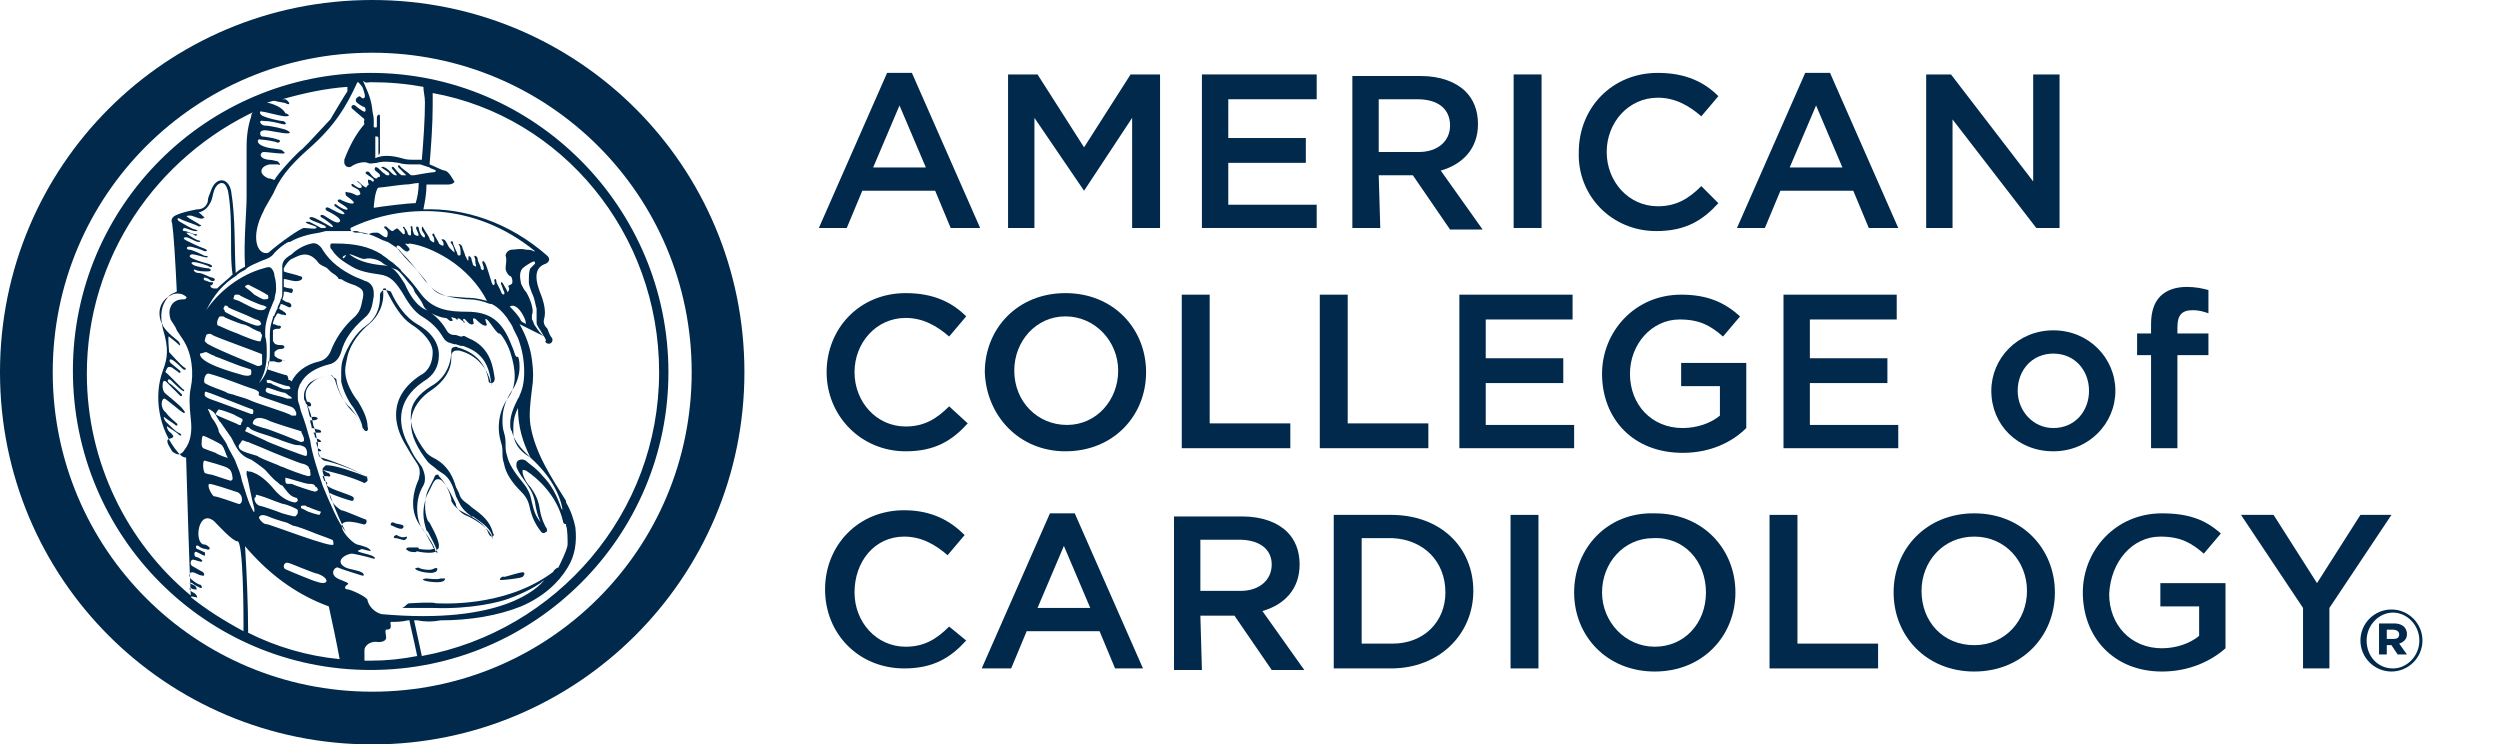 <?xml version="1.0" encoding="utf-8"?>
<!-- Generator: Adobe Illustrator 27.8.1, SVG Export Plug-In . SVG Version: 6.00 Build 0)  -->
<svg version="1.1" id="Layer_1" xmlns="http://www.w3.org/2000/svg" xmlns:xlink="http://www.w3.org/1999/xlink" x="0px" y="0px"
	 viewBox="0 0 161.2 48" style="enable-background:new 0 0 161.2 48;" xml:space="preserve">
<style type="text/css">
	.st0{fill:#00294C;}
</style>
<path class="st0" d="M24,48c13.2,0,24-10.7,24-24S37.3,0,24,0S0,10.7,0,24S10.7,48,24,48z M24,3.4c11.4,0,20.6,9.2,20.6,20.6
	S35.4,44.6,24,44.6S3.4,35.4,3.4,24C3.4,12.6,12.6,3.4,24,3.4z"/>
<path class="st0" d="M33.7,36.9c-0.2,0-1.1,0.3-1.2,0.3c-0.1-0.1-0.4,0.2-0.2,0.2s1.2-0.1,1.4-0.2C33.8,37.1,33.9,36.9,33.7,36.9z"
	/>
<path class="st0" d="M26.9,35.3c-0.2,0-0.3,0-0.5,0s-0.3,0.1-0.1,0.2c0.1,0.1,0.4,0.1,0.5,0.1C27,35.5,27.1,35.3,26.9,35.3z"/>
<path class="st0" d="M25.9,34.1c0.2-0.1,0.1-0.2,0.1-0.2c0-0.1-0.5-0.1-0.6-0.2c-0.2-0.1-0.3,0.2-0.1,0.2
	C25.5,34,25.7,34.1,25.9,34.1z"/>
<path class="st0" d="M25.6,34.5c-0.2,0-0.3,0.2-0.1,0.2s0.6,0.2,0.6,0.1c0.1,0,0.2-0.2,0.1-0.2C26,34.7,25.7,34.6,25.6,34.5z"/>
<path class="st0" d="M28,36.9c0.1,0,0.2-0.1,0.2-0.2s-0.1-0.1-0.3,0s-0.8,0-0.9-0.1c-0.2,0-0.3,0.1-0.2,0.1C27,36.9,27.9,37,28,36.9
	z"/>
<path class="st0" d="M28.4,37.3c-0.2,0.1-0.8,0-0.9,0c-0.2,0-0.3,0.1-0.2,0.1c0.1,0.1,1,0.2,1.2,0.1c0.1,0,0.2-0.1,0.2-0.2
	C28.6,37.3,28.5,37.3,28.4,37.3z"/>
<path class="st0" d="M35.2,21.7c-0.1,0-0.1-0.1-0.2-0.1c0,0,0,0,0.1,0C35.1,21.7,35.1,21.7,35.2,21.7z"/>
<path class="st0" d="M23.9,43.2c10.6,0,19.2-8.6,19.2-19.2S34.5,4.7,23.9,4.7S4.7,13.3,4.7,23.9C4.7,34.6,13.3,43.2,23.9,43.2z
	 M17.7,6.5c0.3,0.1,0.7,0.1,0.8,0.2c0.3,0.1,0.1-0.2-0.1-0.3c0,0-0.1,0-0.2,0C19.6,6,21,5.7,22.4,5.6c0,0.1,0,0.2,0,0.3
	c-0.1,0.1-1.1,1.8-1.1,1.8c-0.1,0.1-1.4,1.5-1.4,1.5c-0.1,0.1-0.3,0.3-0.4,0.4c-0.3,0.2-1.6,1.6-1.8,2c-0.1,0-0.2-0.1-0.4-0.1
	c-0.7-0.3-0.5-0.8,0.1-0.9c0.1,0,0.2,0,0.5,0c0.3,0.1,0.1-0.1,0-0.2c-0.1,0-0.3-0.1-0.6-0.1c-0.7-0.1-0.5-0.5-0.3-0.5
	s0.9,0.1,1.2,0.1s0.1-0.1,0-0.2s-0.7-0.1-1-0.2c-0.8-0.2-0.6-0.6-0.4-0.5c0.2,0,0.9,0.1,1.1,0.2c0.2,0,0.2-0.2,0-0.2
	c-0.2-0.1-0.9-0.2-1-0.2s-0.3-0.4,0.2-0.4c0.2,0,1.1,0.2,1.4,0.2c0.3,0,0.2-0.1,0-0.2c-0.2-0.1-1.1-0.3-1.4-0.3S16.6,7.7,17,7.8
	c0.4,0,0.8,0.1,1.2,0.2c0.4,0.1,0.2-0.2,0-0.2s-1-0.2-1.2-0.3c-0.3-0.1-0.3-0.4-0.1-0.3c0.2,0,1.2,0.3,1.5,0.3c0.3,0,0.3-0.1,0-0.2
	c-0.2-0.4-0.8-0.6-1.2-0.7C17.4,6.6,17.5,6.5,17.7,6.5z M23.9,5.3c1.2,0,2.3,0.1,3.4,0.3c0,0.3,0.1,0.6,0.1,1c0,1.1-0.1,2.5-0.2,3.7
	c-0.2,0-0.3,0-0.5,0c-0.3,0-0.5,0-0.8-0.1c-0.7-0.2-1.3-0.2-1.7,0l0,0c0-0.5,0-1,0-1.4h0.1c0.1,0,0.1,0.1,0.1,0.2c0,0.1,0,0.7,0,0.9
	s0.1,0,0.1-0.1s0-0.2,0-0.5s0-1,0-1.2s0-0.4,0-0.6c0-0.2-0.2-0.1-0.2,0.1s0,0.3,0,0.5s-0.1,0.1-0.2,0.1c0-0.2,0-0.3,0-0.5
	S24,7.2,24,7c-0.1-0.8-0.4-1.3-0.6-1.8l0,0C23.6,5.4,23.7,5.3,23.9,5.3z M42.5,24c0,9.1-6.6,16.7-15.3,18.3L26.7,40h0.2
	c0.5,0.1,1,0.1,1.5,0c1.9,0,3.7-0.3,5.2-0.9c1.4-0.6,2.4-1.5,3-2.5c0.5-0.8,0.6-1.7,0.5-2.6c-0.1-0.5-0.3-1.1-0.6-1.6v-0.1
	c-1-1.6-2-3.1-2.3-4.9c-0.1-0.7,0-1.5,0.1-2.3c0.1-0.6,0.1-1.2,0-1.9c-0.1-0.8-0.4-1.6-0.8-2.3c0,0,0.8,0.4,1.6,0.8
	c-0.2-0.1-0.4-0.4-0.6-0.7c-0.1-0.1-0.1-0.3-0.2-0.4c0-0.1,0-0.3,0-0.3c0.2-0.4-0.3-1.4-0.4-1.5c-0.1-0.1-0.2-0.3-0.3-0.5
	c0-0.1-0.2-0.7,0.1-1c0.1-0.1,0.4-0.3,0.6-0.4c0.2-0.1,0.2,0,0.2,0.1c-0.1,0.1-0.2,0.2-0.3,0.3c-0.1,0.2-0.1,0.5-0.1,0.9
	c0,0.2,0.1,0.4,0.2,0.7c0.2,0.4,0.2,0.7,0.3,1c0,0.2,0,0.4,0,0.6c0,0.1,0,0.2,0,0.3c0,0.2,0.2,0.4,0.3,0.6c0.1,0.2,0.3,0.4,0.3,0.6
	l0,0l0,0c0,0,0,0-0.1,0c0,0,0.1,0,0.1,0.1l0,0c0.3,0.2,0.5-0.1,0.4-0.3c-0.1-0.1-0.2-0.3-0.3-0.6c-0.2-0.2-0.3-0.4-0.2-0.7
	c0.1-0.4,0-1-0.3-1.7c-0.4-1.1-0.2-1.6,0.4-1.8c0.2-0.1,0.3-0.3,0.1-0.5c-2.5-2.2-5.4-3.1-8-3c0.1-0.5,0.2-1,0.2-1.6
	c0.3,0,1,0,1.4,0c0.2,0,0.4-0.1,0.4-0.2c-0.1-0.1-0.3-0.6-0.6-0.7c-0.2,0-0.7-0.3-1-0.4c0.1-1.2,0.2-2.6,0.2-3.8c0-0.3,0-0.5,0-0.8
	C36.2,7.5,42.5,15,42.5,24z M23.9,42.6c-0.1,0-0.2,0-0.4,0c0-0.3,0-0.6,0-0.7c0-0.2,0.3-0.6,0.9-0.5c0.3,0,0.5-0.1,0.5-0.3
	c0-0.1-0.1-0.5,0-0.5c0.5,0,0.2-0.4,0.3-0.5c0.3,0,0.7,0,1.1-0.1h0.1c0,0.1,0.3,1.3,0.5,2.3C25.9,42.5,24.9,42.6,23.9,42.6z
	 M12.3,38.5L12.3,38.5c0.1-0.1,0.1,0,0.3,0c0.2,0.1,0.1-0.1,0-0.2s-0.2-0.1-0.3-0.2c-0.1-0.1-0.1-0.2,0-0.2c0.1,0.1,0.2,0.1,0.3,0.1
	c0.1,0.1,0.1-0.1,0-0.2s-0.2-0.1-0.4-0.2c0,0.1,0-0.1,0.2,0c0.1,0.1,0.3,0.2,0.5,0.3c0.2,0.1,0.1-0.2,0-0.2s-0.4-0.2-0.5-0.3
	c-0.2-0.1-0.3-0.5,0-0.5c0.2,0,0.4,0.2,0.6,0.2c0.2,0.1,0.2-0.1,0.1-0.2c-0.2-0.1-0.5-0.3-0.7-0.4s-0.1-0.5,0.1-0.4
	c0.1,0,0.3,0.1,0.4,0.1c0.1,0.1,0.2-0.1,0.1-0.1c-0.1-0.1-0.3-0.2-0.4-0.2c-0.1-0.1-0.1-0.4,0.1-0.3s0.2,0.1,0.4,0.2
	c0.2,0.1,0.1-0.1,0.1-0.2c-0.1,0-0.4-0.2-0.5-0.2c-0.1-0.1-0.1-0.3,0.1-0.2c0.1,0.1,0.3,0.2,0.5,0.2c0.1,0.1,0.3,0,0.2-0.1
	s-0.2-0.2-0.4-0.2c-0.6-0.2-0.3-2.3,0.7-1.5c0.2,0.2,1.2,1.3,1.5,1.3c0.4-0.1,0.4,5,0.4,5.1c0,0.2,0,0.5,0,0.7
	C14.4,40,13.3,39.3,12.3,38.5z M11,27.9c-0.2-0.1-0.3-0.5-0.2-0.4c0.1,0.1,0.5,0.3,0.7,0.5s0.3,0,0-0.1c-0.2-0.1-0.6-0.5-0.8-0.7
	c-0.1-0.1-0.2-0.4-0.1-0.3s0.6,0.4,0.7,0.5s0.2,0,0.1-0.1s-0.5-0.4-0.7-0.7c-0.4-0.3-0.3-0.9-0.1-0.9c0.1,0,1,0.8,1.2,0.9
	c0.1,0.1,0.2,0,0-0.2c-0.1-0.2-1-0.9-1.1-1c-0.3-0.2-0.2-0.7-0.2-0.7c0-0.1,0.1-0.2,0.2-0.1c0.1,0.1,0.8,0.8,0.9,0.9s0.2,0,0.1-0.1
	s-0.6-0.6-0.8-0.7c-0.2-0.2,0-0.3,0.1-0.2s0.7,0.7,0.8,0.7c0.1,0.1,0.1-0.1,0-0.1c-0.1-0.1-0.9-0.9-1-1c0,0-0.2-0.1-0.1-0.2
	c0.1-0.2,0.1-0.3,0.4-0.2c0.1,0.1,0.3,0.2,0.4,0.3s0.2,0,0.1-0.1s-0.5-0.4-0.6-0.5s-0.1-0.3,0.1-0.2s0.6,0.5,0.7,0.6s0.3,0,0.1-0.1
	c-0.2-0.1-0.9-0.9-1-1c0-0.2-0.1-1.1,0-1s0.4,0.3,0.6,0.5s0.1-0.1,0-0.2c-0.1-0.1-0.7-0.5-1-1c0-0.1-0.1-0.2-0.1-0.2
	c-0.3-0.8,0-1.5,0.7-1.8c0.2-0.1,0.5-0.1,0.7,0s0.3,0.2,0.2,0.2c0,0.1-0.1,0.1-0.2,0.1c-0.4,0-0.7,0.2-0.8,0.5
	c-0.1,0.2-0.1,0.5,0,0.8c0.1,0.2,0.3,0.4,0.4,0.7l0.4,0.6c0.6,0.9,0.7,2.2,0.5,3.1c-0.1,0.5-0.1,1.1,0,2c0.1,0.8,0,1.5-0.4,2
	c-0.1,0.2-0.3,0.3-0.4,0.3s-0.3-0.1-0.4-0.2c-0.1-0.2-0.5-0.7-0.2-0.8C11.3,28.2,11.2,28.1,11,27.9z M12.9,14.5
	c-0.1-0.1-0.7-0.4-0.8-0.5c-0.2-0.1,0.1-0.1,0.2-0.1s0.5,0.2,0.7,0.2c0.1,0,0.2-0.1,0.2-0.1c-0.1,0-0.2-0.2-0.4-0.3
	c0.4-0.1,0.6-0.3,0.8-0.7c0.1-0.2,0.1-0.4,0.2-0.7s0.3-0.5,0.5-0.5s0.3,0.2,0.4,0.5c0.2,1.1,0.2,2.3,0.2,3.4c0,0.7,0,1.4,0.1,2
	c-0.3,0.3-0.7,0.6-1,0.9c0,0-0.1,0-0.2,0c-0.2,0-0.3-0.2-0.2-0.2s0.2-0.2,0.1-0.2s-0.2,0-0.4-0.1c-0.2,0-0.2-0.2-0.1-0.2
	s0.3,0.1,0.4,0.2c0.2,0.1,0.4-0.1,0.1-0.2c-0.2,0-0.6-0.3-0.9-0.3s-0.4-0.3-0.2-0.2c0.2,0.1,0.5,0.1,0.8,0.1s0.2-0.2,0-0.2
	c-0.1,0-0.7-0.1-0.9-0.2c-0.2-0.1-0.2-0.2,0-0.2s0.9,0.2,1,0.3c0.2,0.1,0.3-0.1-0.1-0.2s-1-0.3-1.1-0.4c-0.1,0-0.1-0.2,0.1-0.2
	s0.8,0.2,0.9,0.2s0.2-0.1-0.1-0.1c-0.2-0.1-0.8-0.4-1-0.4s-0.2-0.2,0-0.2s0.8,0.2,1,0.3c0.2,0,0.2-0.1-0.1-0.2
	c-0.3-0.1-0.9-0.4-1.1-0.5s-0.2-0.2,0-0.2s0.6,0.3,0.8,0.3s0.1-0.1,0-0.1s-0.6-0.3-0.7-0.4C12,15,12,15,12.1,15s0.4,0.1,0.5,0.2
	c0.1,0,0.2-0.1,0-0.1s-0.5-0.2-0.7-0.2s-0.1-0.2,0-0.2s0.5,0.2,0.7,0.2s0.2,0,0-0.1c-0.2,0-0.8-0.4-1-0.5s-0.2-0.3,0-0.2
	c0.1,0.1,1.1,0.4,1.2,0.5C13,14.6,13,14.5,12.9,14.5z M23,6.6c0.1,0.1,0.4,0.3,0.5,0.3c0.1,0.1,0.1,0.3,0,0.3S23,6.9,22.9,6.8
	c-0.2-0.1-0.3,0.1-0.2,0.2c0.1,0.1,0.6,0.5,0.7,0.6c0.2,0.1,0,0.2,0.1,0.4c-0.6,0.7-1,1.5-1.3,2.3c0,0.1,0,0.1,0,0.2
	c0,0.1,0.1,0.2,0.1,0.2c0.1,0.1,0.3,0.1,0.4,0c0.3-0.2,0.8-0.3,1-0.2s0.4,0,0.6,0l0,0c0.3-0.1,0.8-0.1,1.4,0
	c0.3,0.1,0.6,0.1,0.9,0.1c0.2,0,0.3,0,0.5,0l0.6,0.2c0.1,0.1,0.3,0.1,0.4,0.2c0,0.1-0.1,0.1-0.1,0.1c-0.2,0-1.3,0.2-1.3,0.2
	c-0.1,0-0.2,0-0.2,0c-0.2-0.2-0.7-0.5-0.7-0.6c-0.1-0.1-0.2,0-0.1,0.1c0.1,0.1,0.4,0.4,0.5,0.5c-0.1,0-0.2,0-0.3,0l0,0
	c-0.2-0.1-0.4-0.4-0.5-0.5s-0.2,0-0.1,0.1c0.1,0.1,0.3,0.4,0.3,0.4l0,0h-0.1c0,0-0.1,0-0.2-0.1c-0.1-0.1-0.4-0.4-0.5-0.4
	c-0.1-0.1-0.3,0-0.2,0c0.1,0.1,0.5,0.3,0.5,0.4v0.1c0,0,0,0-0.1,0s-0.1,0-0.2-0.1c-0.2-0.1-0.4-0.4-0.5-0.4
	c-0.1-0.1-0.2,0.1-0.1,0.2c0.1,0.1,0.3,0.2,0.3,0.3v0.1l0,0c-0.1,0-0.1,0-0.2,0.1h-0.1c-0.2-0.1-0.3-0.3-0.4-0.4
	c-0.1-0.1-0.3,0-0.2,0.1s0.5,0.3,0.5,0.4v0.1l0,0H24c-0.1-0.1-0.1-0.1-0.2-0.1c-0.1-0.1-0.1,0.2,0,0.3l0,0c-0.1,0-0.1,0.1-0.2,0.2
	c-0.2-0.1-0.5-0.4-0.5-0.4s-0.3,0-0.1,0c0.2,0.1,0.4,0.3,0.3,0.4c-0.1,0.1-0.4-0.1-0.5-0.2c-0.1-0.1-0.2,0-0.1,0.1
	c0.1,0.1,0.5,0.2,0.5,0.4c0.1,0.1,0,0.2-0.2,0.2c-0.2-0.1-0.4-0.2-0.6-0.2c-0.2-0.1-0.1,0.1-0.1,0.2c0.1,0.1,0.6,0.4,0.5,0.5
	S22.2,13,22,12.9c-0.1-0.1-0.3,0-0.2,0.1s0.7,0.4,0.6,0.5s-0.6-0.2-0.7-0.3c-0.1-0.1-0.2,0-0.1,0.1c0.1,0.1,0.7,0.4,0.6,0.5
	c-0.1,0.1-0.8-0.3-1-0.4c-0.2-0.1-0.3,0.1-0.1,0.2c0.2,0.1,1,0.5,0.8,0.7s-0.8-0.3-1-0.4c-0.2-0.1-0.3,0-0.2,0.1
	c0.2,0.1,0.6,0.4,0.7,0.5c0.1,0.1,0.1,0.2-0.1,0.1c-0.2-0.1-1-0.6-1.2-0.6s-0.2,0.1,0,0.2s0.8,0.3,0.9,0.4c0,0,0,0,0,0.1h-0.2h-0.1
	c-0.2-0.1-0.7-0.4-0.8-0.4s-0.3,0-0.1,0.1s0.7,0.2,0.6,0.3s-0.5,0-0.8,0c-0.2,0-1.5,0.9-2.3,1.6c-0.7,0.2-1.2-1-0.3-2.7
	c0-0.1,0.7-1.2,0.7-1.3c0.5-1.1,1.3-1.9,2.2-2.7c1.7-1.5,2.4-2.7,3.1-4.2c0-0.1,0.1-0.1,0.1-0.1s0.3,0.3,0.3,0.4
	c0,0,0.2,0.5,0.1,0.6c-0.1,0.1-0.2,0-0.3-0.1C22.9,6.3,22.9,6.5,23,6.6z M35.7,36.8c0,0.1-0.1,0.1-0.2,0.2c-3.1,2.2-7.1,1.9-7.4,1.9
	c-0.2-0.1-1.6,0-1.7,0c-0.1,0-0.2,0.1-0.3,0.2s-0.3,0.1,0,0.1s1.7,0,1.8,0c2.5,0.1,4.4-0.4,4.9-0.6c0.3-0.1,1.6-0.6,2.3-1.2
	c-0.4,0.5-2.7,2.9-10.5,2.2c-0.7-0.2-0.9-0.8-0.9-0.9c0-0.2-1.1-0.7-1.3-0.7s-0.2-0.2,0-0.3c0.2-0.1-0.2-0.2-0.4-0.3
	c-0.9-0.3-0.4-0.9-0.2-0.8s1.2,0.4,1.5,0.5s0.1-0.2,0-0.2c-0.1-0.1-0.8-0.2-1-0.3c-0.8-0.4,0-0.9,0.4-0.9c0.1,0,1,0.2,1.3,0.3
	c0.3,0.1,0.2-0.1-0.1-0.2s-0.4-0.1-0.7-0.2s0-0.1,0.1-0.2c0.1,0,0.7,0.2,0.6,0.1c-0.1-0.2-0.5-0.3-0.9-0.4c-0.5-0.2-2.1-2,0.4-1.3
	c0.2,0.1,0.3-0.2,0.2-0.3c-0.1,0-1.4-0.6-1.6-0.6c-0.8-0.5-0.8-1.2-0.7-1.1s1.3,0.5,1.4,0.5s0.2-0.2,0-0.3s-1.1-0.4-1.3-0.5
	s-0.4-0.2-0.3-0.3c0-0.1,0-0.1-0.2-0.2c0-0.1-0.1-0.2-0.1-0.3c0.1,0,0.2,0,0.3,0c0.3,0.1,0.2-0.1,0.1-0.2c-0.1,0-0.2-0.1-0.4-0.2
	l0,0c0.5,0.1,1.7,0.4,2.6,0.8c0.1,0.1,0.2,0,0.3-0.1c0-0.1,0-0.2-0.1-0.3c-0.9-0.5-2.2-1-2.9-1.2c-0.1,0-0.2-0.2-0.2-0.4h0.1
	c0.2,0,0.1-0.1-0.1-0.2l-0.1-0.3c0,0,0,0,0-0.1c0.1,0,0.2,0,0.2,0c0.2,0,0.1-0.1-0.1-0.2c-0.1,0-0.1-0.1-0.2-0.1
	c0-0.1,0-0.2-0.1-0.3c0.1,0,0.2,0,0.4,0s0.1-0.2-0.1-0.2c-0.1,0-0.2-0.1-0.4-0.1c0-0.2-0.1-0.3-0.1-0.5c0.1,0,0.1,0,0.2,0
	c0.2,0,0.3-0.1,0.3-0.1c-0.1-0.2-0.4-0.1-0.5-0.1l0,0c-0.1-0.2-0.1-0.5-0.2-0.7c0,0,0.1,0,0.2,0c0.1,0,0.1-0.3-0.2-0.3
	c-0.2-0.5-0.1-0.9,0.4-1.3c0.2-0.2,0.8-0.4,1.1-0.4c0.1,0,0.1,0,0.1,0l0.1,0.1c0,0,0,0.1,0.1,0.2c0.2,0.7,0.5,1.4,1,1.8
	c0.4,0.5,0.6,0.8,0.8,1.3c0.1,0.2,0.2,0.2,0.2,0.2s0.2,0,0.1-0.3c0-0.5-0.3-1.1-0.6-1.6c-0.4-0.5-0.7-1.1-0.8-1.6s0-0.8,0.1-1.3
	c0.2-0.9,0.9-1.7,1.4-2.1c0.6-0.5,1-1.3,0.9-2.2c0-0.1,0-0.1,0.1-0.1s0.1,0,0.1,0.1c0.5,1,1,1.8,1.6,2.2c0.8,0.5,1.4,1.2,1.4,1.8
	s-0.2,1.2-0.8,1.5c-2.1,1.4-1.7,3.2-1,4.4c0.4,0.7,0.6,1,0.8,1.3l0,0c0.2,0.3,0.2,0.6,0.1,1c-0.5,1.1-0.5,2.2,0.1,3
	c0.4,0.5,0.6,1,0.8,1.3c0,0.1,0.1,0.2,0.1,0.2h-0.1c-0.2,0.1-0.8,0-0.9,0c-0.2,0-0.3,0.1-0.2,0.1c0.1,0.1,1,0.2,1.2,0.1
	c0.1,0,0.2-0.1,0.2-0.2l0,0l0,0c0.1,0,0.1-0.1,0.1-0.3c-0.1-0.5-0.4-1-0.6-1.4l-0.1-0.1c-0.3-0.6-0.2-1.6,0-2l0.3-0.6l0.1-0.2
	c0-0.1,0.1-0.2,0.2-0.2c0,0,0.1,0,0.1,0.1c0.4,0.4,0.7,1,0.8,1.5v0.1c0.2,0.4,0.5,0.6,0.9,0.8c0.6,0.3,1.3,0.7,1.5,1.3
	c0.1,0.2,0.2,0.2,0.2,0.2c0.1,0,0.2-0.1,0.1-0.2c-0.2-0.8-0.7-1.2-1.4-1.7l-0.1-0.1c-0.4-0.3-0.6-0.4-0.7-0.8l-0.2-0.4
	c-0.2-0.7-0.5-1.2-1-1.6l-0.3-0.2c-0.2-0.1-0.4-0.2-0.6-0.4c-0.7-0.9-1.1-1.8-1-2.5c0-0.7,0.5-1.3,1.3-1.8c0.9-0.5,1.3-1.4,1.3-2.3
	c0-0.1,0-0.1,0.1-0.2c0.1,0,0.2-0.1,0.3,0c1.1,0.3,1.8,1,2,2.1c0,0.2,0.1,0.2,0.2,0.2c0.1,0,0.2-0.1,0.2-0.3c-0.1-0.6-0.2-2-1.7-2.6
	c-0.2-0.1-0.3-0.2-0.4-0.1h-0.1l-0.3-0.1h-0.1c-0.2,0-0.4-0.1-0.5-0.3c-0.4-0.7-1-1.2-1.5-1.4c-0.5-0.3-0.9-0.9-1.2-1.6
	c-0.4-0.6-0.7-1.2-1.5-1.2c-0.9-0.1-1.6-0.3-2.2-0.8c-0.2,0.4-0.3,0.4-0.3,0.3s0.1-0.1,0.3-0.2c0.2-0.1,0.8,0.3,1.1,0.3
	c0.3-0.1,0.8,0,1.1,0.2c0.2,0.2,0.7,0.4,1,0.5c0.4,0.3,0.6,0.7,0.9,1c0.1,0.1,0.2,0.3,0.2,0.3c0,0.2,0.4,0.5,0.6,1
	c0.2,0.5,1.2,0.8,1.4,0.8s0.2,0.2,0.4,0.2s0-0.2,0-0.2c0-0.1,0.1,0,0.2,0c0.1,0,0.2,0.2,0.2,0.1c0-0.1,0.1-0.1,0.2,0
	c0.1,0.1,0.2,0.1,0.2,0.2c0.1,0,0.1,0,0-0.1s0-0.2,0.1-0.1c0.1,0.1,0.3,0.4,0.5,0.3c0.1,0,0-0.2,0-0.3s0.1-0.1,0.2,0
	c0.1,0.1,0.4,0.4,0.6,0.4c0.2,0,0-0.2,0-0.4c0-0.1,0.1,0,0.2,0.1c0.1,0.1,0.6,0.9,0.7,0.8c0.1,0,0.5,0.6,0.7,1.2
	c0.4,1.2,0.4,2.2-0.1,2.9c-0.6,0.8-0.8,1.9-0.5,2.9c0.1,0.3,0.1,0.5,0.1,0.7s0,0.4,0.1,0.7c0.1,0.6,0.5,1.2,1.1,1.8
	c0.4,0.4,0.5,0.7,0.6,1.2c0.1,0.4,0.3,0.9,0.7,1.4c0.1,0.1,0.2,0.1,0.3,0c0.1,0,0.1-0.2,0-0.3c0,0-0.3-0.5-0.4-1.2
	c-0.1-0.7-0.4-1.1-0.6-1.4c-0.2-0.2-0.4-0.5-0.5-0.9c0-0.1,0-0.2,0-0.2s0.2,0,0.3,0.1c0.6,0.4,1.9,1.5,2.3,3.2
	c0,0.2,0.2,0.2,0.2,0.2l0,0v0.1c0.1,0.2,0.1,0.9,0.1,1.2c0,0.3-0.5,1.3-0.6,1.5C35.9,36.6,35.8,36.7,35.7,36.8z M17.2,33.8
	c-0.2,0-0.4-0.2-0.5-0.4c0-0.1,0.1-0.3,0.6-0.1c0.2,0.1,0.8,0.3,1.2,0.4l0.2,0.1l0.2,0.1c0.2,0,1.2,0.4,1.2,0.4
	c0.2,0.1,1.1,0.4,1.3,0.5c0.1,0,0.1,0.2,0.1,0.3C21.5,35.4,17.4,33.8,17.2,33.8z M20.4,37.5c-0.1,0-1.8-0.7-2-0.8
	c-0.2-0.1-0.1-0.5,0.2-0.4c0.1,0,1.7,0.7,1.9,0.7C21.3,37.3,21.2,37.8,20.4,37.5z M15.9,30.6c0.1,0.3,0.3,1.5,0.5,2.2
	c0,0.1,0,0.2,0,0.2s-0.1,0-0.1-0.1c-0.3-0.5-0.5-1.3-0.7-1.9c-0.1-0.5-0.2-0.7-0.4-1.2c-0.1-0.3-0.4-0.7-0.6-1.2l0,0
	c-0.1-0.2-0.5-0.7-0.5-0.8c0-0.2-0.3-0.7-0.4-0.8c-0.1-0.1-0.2-0.5-0.3-0.6c0-0.1,0.3,0.1,0.4,0.2l0,0c0.1,0.1,0.4,0.7,0.4,0.6
	c0.2,0.3,0.5,0.7,0.7,1l0,0c0.2,0.3,0.4,1.1,1.2,1.4c0.1,0,0.9,0.6,1,0.7c0.1,0.1,0.5,0.6,0.8,0.8c0.1,0.1,0.2,0.2,0.3,0.2
	c0.4,0.5,0.5,0.7,0.9,0.8c0.1,0,0.1,0.2,0.1,0.2l0,0c0,0-0.1,0.1-0.2,0.1c-0.6-0.1-1-0.5-1.2-0.7c-0.4-0.5-0.9-1-1.4-1.2
	c-0.2-0.1-0.3-0.1-0.4-0.1C15.9,30.3,15.9,30.4,15.9,30.6z M26.2,15.8c-0.2-0.2,0.1,0,0.2-0.1l0,0c0.8,0.1,1.7,0.5,2.5,1
	c1.1,0.7,2,1.7,2.5,2.7c-0.4-0.1-0.8-0.2-1.2-0.2h-0.1c-1-0.1-1.8,0-2.3-0.7l-0.2-0.2c-0.3-0.4-0.7-0.9-1.3-1.5
	c-0.3-0.3-0.6-0.7-0.7-0.8c-0.1-0.2,0.1-0.2,0.2-0.1c0.1,0.1,0.4,0.4,0.5,0.3C26.5,16.1,26.4,16,26.2,15.8z M20.5,31.6
	c0,0-0.1,0.1-0.2,0.1c-0.1,0-1.3-0.4-1.5-0.5h-0.1h-0.1c-0.1,0-0.2,0-0.2-0.2v-0.2c0.1,0,1.3,0.4,1.5,0.4s0.3,0,0.4,0.1
	c0,0,0,0.1,0.1,0.1C20.4,31.4,20.5,31.5,20.5,31.6C20.5,31.5,20.5,31.6,20.5,31.6z M20.7,33L20.7,33l-0.1,0.2
	c-0.1,0-0.8-0.2-0.9-0.3l-0.2-0.1c-0.1,0-0.1-0.1-0.1-0.1s0-0.1,0.1-0.1c0,0,0.1,0,0.2,0c0,0,0.1,0.1,0.2,0.1
	C20.1,32.8,20.7,33,20.7,33z M19.4,27.8C19.5,27.8,19.5,27.9,19.4,27.8c0.1,0.2,0.2,0.4,0.2,0.5v0.1c0,0.1-0.2,0.1-0.2,0.1
	s-2.2-0.9-2.4-0.9c-0.3-0.1-0.7-0.2-0.7-0.3c0-0.1,0.1-0.6,1-0.2C17.4,27.2,19.4,27.8,19.4,27.8z M17.6,28.2l0.3,0.1
	c0.2,0.1,1.1,0.4,1.2,0.4h0.1c0.1,0,0.2,0,0.4,0.1s0.2,0.4,0.2,0.4c0,0.1,0,0.2-0.1,0.2s-2.5-0.9-2.6-1c0,0-1.1-0.5-1.3-0.6l0.1-0.2
	c0-0.1,0.1-0.1,0.2,0C16.2,27.8,17.4,28.1,17.6,28.2z M16.6,21c-0.3,0-2-0.8-2.1-0.9c0-0.1-0.1-0.2-0.1-0.2l0.1-0.2
	c0,0,0.2,0,0.2,0.1c0.1,0.1,1.2,0.5,1.8,0.8c0.1,0,0.3,0.1,0.3,0.2C16.9,20.9,16.8,21,16.6,21z M16.9,21.6c0,0.1-0.1,0.4-0.1,0.4
	c-0.1,0.1-1.3-0.4-1.5-0.5c-0.3-0.1-1-0.4-1.2-0.5C14,21,14,20.9,14,20.8c0-0.1,0.1-0.4,0.2-0.4h0.2c0.1,0.1,0.9,0.4,1.2,0.5
	c0.1,0,0.4,0.1,0.7,0.3c0.2,0.1,0.4,0.2,0.5,0.2C16.8,21.5,16.9,21.6,16.9,21.6z M16.8,20c-0.3,0-1-0.4-1.4-0.6l-0.3-0.1
	c-0.1,0,0-0.2,0-0.2s0-0.1,0.1-0.1c0,0,0.1,0,0.2,0c0.1,0.1,1.4,0.7,1.6,0.7c0.2,0.1,0.2,0.1,0.2,0.1C17.1,19.9,17.1,20,16.8,20z
	 M15.8,18.5c0,0,0-0.1,0.1-0.1c0,0,0.1-0.1,0.2,0c0.2,0.1,1,0.5,1.1,0.6c0.1,0,0.1,0.1,0.1,0.2c0,0.1-0.1,0.1-0.3,0.1
	c-0.1,0-0.4-0.2-0.6-0.3C16.1,18.7,15.9,18.6,15.8,18.5C15.8,18.6,15.8,18.5,15.8,18.5z M13.3,21.6c0.1-0.1,0.3-0.1,0.4,0
	s2.9,1.1,3.1,1.2c0.1,0,0.1,0.1,0.1,0.1s0,0.5,0,0.6c-0.1,0.1-0.2,0.1-0.3,0.1c-0.2-0.1-3.2-1.3-3.3-1.5L13.2,22
	C13.2,21.9,13.3,21.6,13.3,21.6z M17.9,23.1c-0.1-0.1-0.2-0.1-0.2-0.2c0-0.1,0-0.1,0-0.2c0.1-0.1,0.2-0.2,0.4-0.2s0.3-0.1,0.2-0.2
	c-0.1-0.1-0.3,0-0.5-0.1c-0.1,0-0.1-0.1-0.2-0.2c0-0.1,0-0.3,0-0.4c0-0.1,0-0.2,0-0.3c0.1-0.1,0.2-0.1,0.4-0.1c0.1,0,0.2-0.2,0-0.2
	s-0.2-0.1-0.4-0.1c0-0.2,0.1-0.3,0.1-0.4c0.1-0.1,0.1-0.2,0.2-0.3c0.1,0,0.2,0.1,0.4,0.1c0.2,0.1,0.2-0.1,0-0.2
	C18.2,20,18.1,20,18,19.9c0-0.1,0.1-0.2,0.1-0.3c0.1,0,0.3,0.1,0.5,0.2c0.2,0.1,0.3-0.2,0-0.3c-0.1,0-0.3-0.1-0.4-0.2
	c0.1-0.2,0.1-0.4,0.1-0.5c0.2,0,0.5,0.1,0.5,0.1s0.2-0.2,0-0.3c-0.1,0-0.2,0-0.5-0.1v-0.1c0,0,0-0.2,0-0.4h0.1
	c0.1,0,0.6,0.2,0.9,0.1c0.3-0.1,0.2-0.3,0-0.3c-0.2-0.1-0.8-0.2-1-0.3l0,0v-0.2c0.1-0.2,0.3-0.5,0.5-0.6c0.3-0.1,1-0.7,1.7,0.2
	c0.1,0.2,0.5,0.3,0.6,0.4c0,0,0.1,0.1,0.2,0.2c0.1,0.1,0.3,0.2,0.4,0.3l0.1,0.1c0,0.1,0.1,0.1,0.2,0.1c0.3,0.2,0.6,0.3,0.9,0.4
	c0.4,0.2,0.6,0.3,0.5,0.8l0,0c-0.1,0.4-0.1,0.8-0.5,1.2c-0.8,0.7-1.3,1.5-1.6,2.3c-0.1,0.2-0.3,0.5-0.7,0.6
	c-0.9,0.2-1.5,0.7-1.8,1.3c-0.1-0.1-0.1-0.1-0.2-0.1c0,0,0-0.2-0.1-0.3c-0.1,0-1-0.3-1.3-0.4c0.1-0.2,0.1-0.3,0.1-0.5
	c0.1,0,0.2,0,0.4,0c0.2,0.1,0.5,0.1,0.5-0.1C18.6,23.3,18.4,23.3,17.9,23.1z M17.2,25c0.2,0,0.6,0.2,1,0.3c0.2,0,0.3,0.1,0.4,0.2
	c0.1,0,0.1,0.1,0.2,0.1v0.1c0,0-0.1,0-0.3,0l-0.3-0.1c-0.4-0.1-0.8-0.2-1-0.3C17.1,25.2,17.1,25.2,17.2,25C17,25,17,25,17.2,25z
	 M18.4,25.1c-0.2,0-0.5-0.2-0.8-0.3c-0.1-0.1-0.2-0.1-0.3-0.1c-0.1,0-0.1-0.1-0.1-0.1v-0.1c0,0,0.1,0,0.2,0c0.2,0.1,1,0.4,1.2,0.4
	c0.1,0,0.1,0.1,0.1,0.1C18.8,25.1,18.6,25.1,18.4,25.1z M13.3,22.7c0,0,0.2,0.1,0.4,0.2c0.1,0,0.2,0.1,0.2,0.1
	c0.1,0,1.5,0.6,1.9,0.7l0.3,0.1c0.1,0,0.1,0.1,0.1,0.1v0.2c0,0,0,0.2-0.5,0.1c-0.7-0.2-2.9-0.8-2.8-1.4C13,22.8,13.2,22.7,13.3,22.7
	z M13.5,24.1c1.1,0.3,2.2,0.8,2.9,1c0.5,0.2,0.2,0.3,0.3,0.4c0.2,0.1,0.5,0.2,1.1,0.4c0.5,0.2,1,0.3,1.1,0.4c0,0,0,0,0.1,0.1
	l0.1,0.2c0,0.1,0,0.1,0,0.1c0,0.1,0,0.1-0.1,0.1s-0.1,0-0.2,0c-0.1-0.1-0.7-0.3-1.3-0.5c-0.6-0.2-1.2-0.4-1.4-0.5
	c-0.2-0.1-0.6-0.2-0.9-0.3c-0.2-0.1-0.5-0.1-0.6-0.2c-0.4-0.2-0.9-0.3-1.4-0.6C13.1,24.6,13.2,24,13.5,24.1z M13.2,25.4
	c0-0.1,0-0.2,0.2-0.1c0.1,0,2.8,1.1,2.9,1.1c0,0,0.1,0.2,0,0.2c0.1,0.1-0.1,0.1-0.1,0.1L14.3,26c-0.5-0.2-1-0.3-1.1-0.5
	C13.2,25.5,13.2,25.5,13.2,25.4z M14.1,26.4c0.1,0,1,0.3,1.1,0.4c0.2,0.1,0.4,0.2,0.4,0.2s0.1,0.1,0,0.2s0,0.2-0.1,0.2h-0.1
	c-0.1-0.1-1.5-0.6-1.5-0.7C14,26.5,14.1,26.4,14.1,26.4z M15.6,28.4h0.1c0,0,0.2,0.1,0.3,0.1c0.2,0.1,1,0.4,1.2,0.5s2.2,0.9,2.3,0.9
	s0.3,0.1,0.4,0.2l0,0c0,0,0,0.1,0.1,0.2v0.1c0,0.1,0.1,0.3-0.1,0.3c-0.2,0-1.5-0.5-1.7-0.6c-0.1,0-0.2-0.1-0.5-0.2
	c-0.5-0.2-1-0.4-1.1-0.5c-0.6-0.2-1.3-0.3-1.2-0.7C15.5,28.6,15.6,28.4,15.6,28.4z M16.9,16.8c0.3-0.1,0.6-0.2,0.8-0.5
	c0.2-0.2,0.5-0.5,0.9-0.7l0,0h0.1c0.5-0.3,1.2-0.5,1.9-0.6l0.4-0.1c0.2,0,0.5,0,1,0h0.6H23c0.1,0,0.2,0.1,0.4,0.1
	c0.5,0.1,0.9,0.3,1.3,0.5c0.1,0,0.2,0.1,0.3,0.1l0,0l0,0l0,0l0,0c0.3,0.2,0.7,0.4,0.9,0.7c0.7,0.7,1.2,1.4,1.5,1.8l0.2,0.2l0.1,0.1
	c0.6,0.7,1.4,0.8,2.4,0.9h0.1c0.4,0,0.9,0.1,1.4,0.3l0,0h0.1l0,0c0.4,0.2,0.7,0.5,1,0.9c0.1,0.2,0.3,0.4,0.4,0.7
	c0.1,0.2,0.2,0.4,0.3,0.6c0.3,0.8,0.4,1.5,0.4,2.2c0,0.6-0.1,1.1-0.3,1.5c0,0.1-0.1,0.2-0.1,0.2c-0.3,0.6-0.5,1.1-0.5,1.6
	c0,0.2,0,0.4,0.1,0.5c0.2,0.8,0.8,1.3,1.2,1.7l0,0l0.1,0.1c1.1,1,1.9,2.3,2,3.5l0,0l0,0l0,0c0,0,0,0,0-0.1s0-0.1-0.1-0.2
	c-0.3-0.9-0.7-1.6-1.2-2.1c-0.4-0.5-0.9-0.8-1.1-1c-0.2-0.1-0.3-0.1-0.5,0c0,0-0.1,0.1-0.1,0.2s0,0.1,0,0.2c0.2,0.5,0.4,0.7,0.6,1
	c0.2,0.3,0.5,0.7,0.6,1.3c0.1,0.7,0.3,1.2,0.4,1.3l0,0l0,0c-0.4-0.4-0.5-0.9-0.6-1.3c-0.1-0.5-0.2-0.8-0.6-1.3
	c-0.5-0.6-0.9-1.2-1-1.7c-0.1-0.3-0.1-0.5-0.1-0.7s0-0.5-0.1-0.8s-0.1-0.6-0.1-0.8c0-0.7,0.2-1.3,0.6-1.9c0.3-0.4,0.5-1,0.5-1.5
	c0-0.2,0-0.5-0.1-0.7c-0.2,0.1-0.2-0.3-0.4-0.7c-0.6-1.6-1.4-2.2-2.9-2.2c-1.1,0-2.2-0.1-3-1.2c-0.3-0.4-0.6-0.8-1-1.2
	c-0.1-0.1-0.1-0.1-0.2-0.2c-0.1-0.2-0.3-0.3-0.5-0.5c-0.1-0.1-0.3-0.2-0.4-0.3c-0.1-0.1-0.3-0.2-0.4-0.3c-0.8-0.5-1.7-0.7-3-0.7
	c-0.1,0-0.1,0-0.2,0c-0.1,0-0.1,0.1-0.1,0.1l0,0v0.1c0,0.1,0,0.1,0.1,0.2c0.3,0.5,0.8,0.8,1.3,1.1s1.1,0.4,1.8,0.5s1,0.5,1.4,1.1
	c0.4,0.7,0.8,1.3,1.3,1.6s1,0.7,1.4,1.4c0.2,0.3,0.4,0.3,0.7,0.4h0.1l0.3,0.1l0,0h0.1c0,0,0.1,0,0.3,0.1c1.3,0.5,1.5,1.6,1.6,2.5
	l0,0V25c0,0,0,0,0-0.1c-0.3-1.5-1.3-2.1-2.1-2.3c-0.2,0-0.3,0-0.4,0.1c-0.1,0.1-0.1,0.2-0.1,0.3l0,0v0.1c0,0.8-0.5,1.5-1.2,2
	c-0.8,0.5-1.3,1.2-1.4,2c0,0,0,0.1,0,0.2c0,0.8,0.4,1.6,1.1,2.5c0.2,0.2,0.4,0.3,0.6,0.5l0.3,0.2c0.5,0.3,0.7,0.8,0.9,1.5l0.2,0.4
	c0.2,0.4,0.4,0.6,0.8,0.9h0.1c0.7,0.5,1.2,0.8,1.3,1.5l0,0l0,0c-0.2-0.7-1-1.2-1.6-1.5c-0.3-0.1-0.6-0.3-0.8-0.7v-0.1
	c-0.2-0.4-0.5-1.1-0.9-1.5c-0.1-0.1-0.2-0.1-0.3-0.1S28,31,27.9,31.2l-0.1,0.2L27.5,32c-0.1,0.3-0.2,0.7-0.2,1.1s0.1,0.8,0.2,1.1
	l0.1,0.1c0.2,0.4,0.5,0.9,0.6,1.3c0,0,0,0,0,0.1c0,0,0-0.1-0.1-0.1c-0.1-0.4-0.4-0.9-0.8-1.4c-0.3-0.4-0.4-0.9-0.4-1.4
	s0.1-1,0.4-1.5c0.1-0.2,0.1-0.3,0.1-0.5s-0.1-0.5-0.2-0.7l0,0c-0.2-0.3-0.5-0.6-0.8-1.3c-0.7-1.2-1-2.9,0.9-4.2c0.7-0.4,1-1,1-1.7
	c0-0.8-0.5-1.5-1.4-2c-0.7-0.4-1.3-1.2-1.7-2.1c-0.2-0.1-0.4-0.1-0.5-0.1c-0.1,0.1-0.2,0.2-0.2,0.3l0,0c0,0.1,0,0.1,0,0.2
	c0,0.7-0.3,1.4-0.9,1.8c-0.6,0.4-1.2,1.3-1.5,2.2c-0.1,0.3-0.1,0.6-0.1,1c0,0.1,0,0.3,0,0.4c0.1,0.5,0.4,1.2,0.8,1.7
	c0.3,0.5,0.6,1,0.6,1.5l0,0l0,0c0,0,0,0,0-0.1c-0.1-0.5-0.4-0.9-0.8-1.3c-0.4-0.4-0.8-1.2-0.9-1.8c0-0.1,0-0.2-0.1-0.2l0,0l0,0
	l-0.1-0.1l0,0c-0.1,0-0.1-0.1-0.2-0.1c-0.3,0-0.9,0.2-1.2,0.4c-0.2,0.1-0.3,0.3-0.4,0.5c-0.1,0.2-0.1,0.3-0.1,0.5
	c0,0.1,0,0.2,0.1,0.3l0,0c0,0.1,0,0.1,0.1,0.2c0.2,0.4,0.3,0.8,0.4,1.3c0,0.1,0.1,0.2,0.1,0.3c0.1,0.3,0.1,0.6,0.2,0.9v0.1v0.2v0.2
	l0,0c0.1,0.3,0.2,0.5,0.4,0.6c0.6,0.1,2,0.6,2.9,1.1l0,0l0,0c-1-0.4-2.2-0.8-2.7-0.8c-0.1,0-0.1,0-0.2,0.1l0,0
	c-0.1,0.1-0.1,0.1-0.1,0.2v0.1c0.3,1.1,0.9,2.8,1.5,3.9l0,0l0,0c-0.5-0.6-1-1.8-1.5-3c-0.3-0.9-0.7-2.1-0.8-2.9
	c-0.2-0.7-0.3-1.1-0.6-1.9l-0.1-0.4c-0.1-0.2-0.1-0.4-0.1-0.6s0-0.4,0.1-0.6c0,0,0-0.1,0.1-0.2c0.3-0.6,1-1,1.8-1.2
	c0.5-0.1,0.7-0.5,0.8-0.8c0.2-0.8,0.7-1.5,1.5-2.2c0.5-0.4,0.5-0.9,0.6-1.4l0,0c0-0.1,0-0.2,0-0.2c0-0.4-0.2-0.7-0.6-0.8
	c-0.2-0.1-0.5-0.2-0.7-0.3c-0.8-0.4-1.5-0.9-2-1.7c-0.1-0.2-0.4-0.5-0.7-0.4c-0.5,0.1-1,0.4-1.3,0.7c-0.5,0.3-0.6,0.5-0.6,0.8v0.1
	V18v0.2v0.2l0,0c0,0,0,0.1,0,0.2c0,0.1,0,0.2,0,0.3s0,0.3-0.1,0.4c0,0.1-0.1,0.3-0.2,0.5v0.1c-0.1,0.1-0.1,0.2-0.2,0.4
	c0,0,0,0.1-0.1,0.1c0,0,0,0,0,0.1c-0.1,0.3-0.2,0.6-0.2,1c0,0.1,0,0.1,0,0.2c0,0.3,0,0.5,0,0.8c0,0.4,0,0.8-0.1,1.1
	c0,0.1-0.1,0.2-0.1,0.3c-0.1,0.3-0.3,0.6-0.5,0.8l0,0l0,0c0.4-0.6,0.5-1.3,0.5-1.9c0-0.4,0-0.8-0.1-1.1v-0.2c0-0.1,0-0.2,0-0.2
	c0-0.3,0.1-0.7,0.2-1l0.1-0.3c0.1-0.2,0.2-0.5,0.3-0.7c0-0.2,0.1-0.4,0.1-0.6c0-0.3,0-0.6-0.1-0.9c0-0.2-0.1-0.4-0.2-0.5
	c-0.1-0.1-0.2-0.1-0.5,0c-1.5,0.4-2.9,1.5-3.7,2.7c0.5-1,1.1-1.7,1.9-2.2c0.2-0.2,0.4-0.3,0.6-0.4C16.1,17.1,16.5,17,16.9,16.8z
	 M13,28.6c0,0,0-0.5,0.1-0.5s1.1,0.5,1.2,0.6c0.2,0.2,0.3,0.8,0.4,0.8c0.1,0.1-0.7-0.2-0.8-0.3c-0.3-0.1-0.8-0.3-0.8-0.3
	C13,28.8,13,28.7,13,28.6z M13.1,30c0-0.1,0-0.3,0.1-0.3c0,0,1.5,0.4,1.5,0.5c0.3,0.1,0.3,0.7,0.3,0.7L14.9,31
	c-0.1,0-1.2-0.4-1.3-0.4c-0.1,0-0.4-0.1-0.4-0.1C13.1,30.3,13.1,30.1,13.1,30z M13.5,31.2c0.2,0,1.4,0.4,1.7,0.5
	c0.5,0.1,0.5,0.8,0.2,0.8C15.1,32.4,14,32,13.8,32C13.7,32,13.3,31.3,13.5,31.2z M16.5,31.9c0,0,0.2,0,1.2,0.4
	c0.3,0.1,0.5,0.2,0.6,0.2s0.9,0.3,0.9,0.4s0,0.1,0,0.2c0,0-0.1,0.2-0.2,0.2c-0.1,0-0.8-0.2-0.8-0.2c-0.5-0.2-1.4-0.5-1.5-0.5
	c-0.2-0.1-0.3-0.3-0.3-0.5C16.5,32.1,16.5,32,16.5,31.9C16.5,32,16.5,31.9,16.5,31.9z M33.1,28c0-0.2,0-0.3,0-0.5
	c0-0.4,0.1-0.8,0.3-1.2c0,1.2,0.3,2.2,0.8,3.2C33.7,29.2,33.2,28.8,33.1,28z M33.3,19.8c0.3,0.2,0.6,0.8,0.6,1v0.1
	c-0.1-0.1-0.2-0.1-0.3-0.2c-0.1-0.3-0.6-0.8-0.7-0.9C32.8,19.8,33,19.6,33.3,19.8z M33,16.1c-0.2,0-0.4,0.2-0.4,0.4
	c0.1,0.2,0,0.6,0,0.8s0.2,0.5,0.3,0.5s0.2,0.4,0.1,0.5s-0.3,0.1-0.2,0.2c0.1,0.2-0.1,0.4-0.1,0.3s-0.1-0.2-0.2-0.4
	c-0.1-0.2-0.2-0.3-0.2-0.1c0.1,0.2,0.1,0.3,0.2,0.5c0.1,0.2-0.1,0.3-0.2,0S32,18.3,32,18.1s-0.2-0.1-0.1,0.1c0,0.2-0.1,0.3-0.2,0
	s-0.3-1-0.4-1.2c-0.1-0.2-0.2-0.2-0.2-0.1c0,0.1,0.1,0.3,0.1,0.4c0,0.1-0.1,0.2-0.2,0c0-0.2-0.2-0.4-0.2-0.6s-0.3-0.3-0.2-0.1
	s0,0.3,0.1,0.5c0,0.2-0.1,0-0.2,0c0-0.1-0.1-0.3-0.1-0.4c0-0.1-0.2-0.3-0.2-0.1s0,0.2,0,0.2c-0.1,0-0.1-0.2-0.2-0.3
	c0-0.1-0.2-0.5-0.2-0.6c-0.1-0.2-0.3-0.2-0.2-0.1s0.1,0.4,0.1,0.6c0,0.1-0.2,0.1-0.2,0s-0.3-0.6-0.3-0.8c-0.1-0.1-0.2,0-0.1,0.1
	c0.1,0.1,0.2,0.4,0.2,0.5c0.1,0.2-0.2-0.1-0.3-0.2s-0.2-0.4-0.3-0.5s-0.3-0.1-0.2,0s0.1,0.2,0.1,0.3s-0.2,0-0.3-0.1
	c0-0.1-0.3-0.5-0.3-0.6s-0.2,0-0.1,0.1s0.1,0.2,0.1,0.4c0,0.1-0.3-0.1-0.3-0.2c0-0.1-0.3-0.5-0.4-0.7c-0.1-0.2-0.1,0-0.1,0.1
	s0.2,0.3,0.2,0.4c0,0.2-0.1,0.1-0.2,0S27,14.8,27,14.7s-0.3-0.2-0.1,0.2s0,0.3,0,0.3c-0.1,0-0.2-0.1-0.2-0.1s-0.1-0.2-0.1-0.4
	s-0.2-0.1-0.1,0c0,0.1,0,0.2,0,0.4s-0.2,0-0.2,0c0-0.1-0.1-0.3-0.2-0.4c0-0.1-0.2-0.1-0.1,0c0.1,0.1,0.1,0.2,0.1,0.3s0,0.1-0.1,0.1
	c-0.1-0.1-0.2-0.2-0.3-0.3c-0.1-0.2-0.3,0.1-0.4,0.1c-0.1,0-0.4-0.3-0.4-0.3c-0.1,0-0.2,0-0.1,0.1c0.1,0.1,0.2,0.2,0.2,0.3
	s0,0.3-0.1,0.3c-0.2,0-0.4-0.3-0.6-0.3c-0.2,0-0.4,0-0.5,0.1h-0.1c-0.2,0-0.4-0.1-0.5-0.1c0,0-0.2,0-0.3,0s-0.1-0.1-0.2-0.1
	c-0.1,0-0.1-0.1-0.1-0.2c3.3-1.6,8-1.7,11.9,1.5h-0.1c-0.1-0.1-0.4-0.1-0.5-0.1C33.6,16,33.2,16.1,33,16.1z M26.8,13.1
	c-0.5,0-2.1,0.2-2.7,0.3c0-0.2,0.1-1.2,0.3-1.3c0.2,0,1.5-0.2,1.7-0.2c0.4,0,0.6-0.1,0.9-0.1C27,12.3,26.9,12.8,26.8,13.1z
	 M15.8,35.2l-0.1-0.1c1.5,1.8,3.3,3.2,5.5,4l0,0c0.2,0.9,0.5,2.3,0.7,3.4c-2.1-0.2-4.1-0.8-5.9-1.7C16,39,15.9,36.8,15.8,35.2z
	 M16.2,7.5c-0.2,0.6-0.3,1.2-0.3,2s0,2,0,3.2c0,1-0.2,2.9-0.1,4.5c-0.2,0.1-0.4,0.2-0.6,0.4c-0.1-1.6,0-3.5-0.3-5.3
	c-0.2-0.9-1-0.9-1.3,0c-0.1,0.3-0.2,0.4-0.2,0.7c-0.1,0.3-0.3,0.5-0.7,0.5c-0.5,0.1-1,0.2-1.4,0.4c-0.2,0.1-0.3,0.3-0.2,0.5
	c0.1,0.7,0.2,2.3,0.3,4.4c-0.2,0.1-0.5,0.2-0.6,0.4c-0.4,0.5-0.5,1.1-0.3,2c0.4,1.3,0.3,1.9,0,2.7c-0.6,1.6-0.3,3.8,1,5.3l0.1,0.1
	c0.1,0.1,0.2,0.2,0.4,0.2l0,0c0.1,3.4,0.2,6.7,0.3,8.9C8.2,35,5.6,29.8,5.6,24.1c0-7.5,4.5-14,11-17C16.3,7.2,16.2,7.3,16.2,7.5z"/>
<path class="st0" d="M55.6,12.3h4.7l1,2.4h1.9l-4.4-10h-1.6l-4.4,10h1.8L55.6,12.3z M58,6.8l1.7,4h-3.4L58,6.8z"/>
<polygon class="st0" points="66.7,7.6 69.9,12.3 69.9,12.3 73,7.6 73,14.7 74.8,14.7 74.8,4.8 72.9,4.8 69.9,9.5 66.9,4.8 65,4.8 
	65,14.7 66.7,14.7 "/>
<polygon class="st0" points="84.9,13.2 79.2,13.2 79.2,10.5 84.2,10.5 84.2,8.9 79.2,8.9 79.2,6.4 84.9,6.4 84.9,4.8 77.5,4.8 
	77.5,14.7 84.9,14.7 "/>
<path class="st0" d="M88.9,11.3h2.2l2.4,3.5h2.1L92.9,11c1.4-0.4,2.4-1.4,2.4-3l0,0c0-0.9-0.3-1.6-0.8-2.1c-0.6-0.6-1.6-1-2.9-1
	h-4.4v9.8H89L88.9,11.3L88.9,11.3z M88.9,6.4h2.5c1.3,0,2.1,0.6,2.1,1.7l0,0c0,1-0.8,1.7-2,1.7h-2.6V6.4z"/>
<rect x="97.6" y="4.8" class="st0" width="1.8" height="9.9"/>
<path class="st0" d="M106.8,14.9c1.9,0,3-0.7,4-1.8l-1.1-1.1c-0.8,0.8-1.6,1.3-2.8,1.3c-1.9,0-3.3-1.6-3.3-3.5l0,0
	c0-1.9,1.4-3.5,3.3-3.5c1.1,0,2,0.5,2.8,1.2l1.1-1.3c-0.9-0.9-2.1-1.5-3.9-1.5c-3,0-5.1,2.3-5.1,5.1l0,0
	C101.7,12.6,103.9,14.9,106.8,14.9z"/>
<path class="st0" d="M114.8,12.3h4.7l1,2.4h1.9l-4.4-10h-1.6l-4.4,10h1.8L114.8,12.3z M117.1,6.8l1.7,4h-3.4L117.1,6.8z"/>
<polygon class="st0" points="125.9,7.7 131.3,14.7 132.8,14.7 132.8,4.8 131.1,4.8 131.1,11.7 125.8,4.8 124.2,4.8 124.2,14.7 
	125.9,14.7 "/>
<path class="st0" d="M61.2,26.2c-0.8,0.8-1.6,1.3-2.8,1.3c-1.9,0-3.3-1.6-3.3-3.5l0,0c0-1.9,1.4-3.5,3.3-3.5c1.1,0,2,0.5,2.8,1.2
	l1.1-1.3c-0.9-0.9-2.1-1.5-3.9-1.5c-3,0-5.1,2.3-5.1,5.1l0,0c0,2.8,2.2,5.1,5.1,5.1c1.9,0,3-0.7,4-1.8L61.2,26.2z"/>
<path class="st0" d="M68.7,29.1c3.1,0,5.2-2.3,5.2-5.1l0,0c0-2.8-2.1-5.1-5.2-5.1c-3.1,0-5.2,2.3-5.2,5.1l0,0
	C63.6,26.8,65.7,29.1,68.7,29.1z M65.4,23.9c0-1.9,1.4-3.5,3.3-3.5c1.9,0,3.4,1.6,3.4,3.5l0,0c0,1.9-1.4,3.5-3.3,3.5
	C66.9,27.4,65.4,25.9,65.4,23.9L65.4,23.9z"/>
<polygon class="st0" points="83.2,27.3 78,27.3 78,19 76.2,19 76.2,28.9 83.2,28.9 "/>
<polygon class="st0" points="92.1,27.3 86.9,27.3 86.9,19 85.1,19 85.1,28.9 92.1,28.9 "/>
<polygon class="st0" points="101.4,20.6 101.4,19 94.1,19 94.1,28.9 101.5,28.9 101.5,27.4 95.8,27.4 95.8,24.7 100.8,24.7 
	100.8,23.1 95.8,23.1 95.8,20.6 "/>
<path class="st0" d="M112.6,23.4h-4.2v1.5h2.5v1.9c-0.6,0.5-1.5,0.8-2.4,0.8c-2,0-3.4-1.5-3.4-3.5l0,0c0-1.9,1.4-3.5,3.2-3.5
	c1.3,0,2,0.4,2.8,1.1l1.1-1.3c-1-0.9-2.1-1.4-3.8-1.4c-3,0-5.1,2.4-5.1,5.1l0,0c0,2.9,2,5.1,5.2,5.1c1.8,0,3.2-0.7,4.1-1.6
	L112.6,23.4L112.6,23.4z"/>
<polygon class="st0" points="122.3,20.6 122.3,19 115,19 115,28.9 122.4,28.9 122.4,27.4 116.7,27.4 116.7,24.7 121.7,24.7 
	121.7,23.1 116.7,23.1 116.7,20.6 "/>
<path class="st0" d="M128.4,25.2L128.4,25.2c0,2.2,1.7,3.9,4,3.9s4-1.8,4-3.9l0,0c0-2.1-1.7-3.9-4-3.9S128.4,23.1,128.4,25.2z
	 M134.7,25.2L134.7,25.2c0,1.3-0.9,2.4-2.3,2.4c-1.3,0-2.3-1.1-2.3-2.4l0,0c0-1.3,0.9-2.4,2.3-2.4S134.7,23.9,134.7,25.2z"/>
<path class="st0" d="M138.7,28.9h1.7v-6h2v-1.4h-2v-0.4c0-0.8,0.3-1.1,1-1.1c0.4,0,0.7,0.1,1,0.2v-1.5c-0.4-0.1-0.8-0.2-1.4-0.2
	c-0.7,0-1.3,0.2-1.7,0.6c-0.4,0.4-0.6,1-0.6,1.8v0.6h-0.9v1.4h0.9V28.9z"/>
<path class="st0" d="M58.3,34.6c1.1,0,2,0.5,2.8,1.2l1.1-1.3c-0.9-0.9-2.1-1.6-3.9-1.6c-3,0-5.1,2.3-5.1,5.1l0,0
	c0,2.9,2.2,5.1,5.1,5.1c1.9,0,3-0.7,4-1.8l-1.1-0.9c-0.8,0.8-1.6,1.3-2.8,1.3c-1.9,0-3.3-1.6-3.3-3.5l0,0
	C55.1,36.2,56.4,34.6,58.3,34.6z"/>
<path class="st0" d="M66.2,40.7h4.7l1,2.4h1.8l-4.4-10h-1.6l-4.4,10h1.9L66.2,40.7z M68.6,35.2l1.7,4h-3.4L68.6,35.2z"/>
<path class="st0" d="M77.4,39.7h2.2l2.4,3.5h2.1l-2.7-3.8c1.4-0.4,2.4-1.4,2.4-3l0,0c0-0.9-0.3-1.6-0.8-2.1c-0.6-0.6-1.6-1-2.9-1
	h-4.4v9.9h1.8L77.4,39.7L77.4,39.7z M77.4,34.8h2.5c1.3,0,2.1,0.6,2.1,1.6l0,0c0,1-0.8,1.7-2,1.7h-2.6V34.8L77.4,34.8z"/>
<path class="st0" d="M89.7,33.2H86v9.9h3.7c3.1,0,5.3-2.2,5.3-5l0,0C95,35.3,92.9,33.2,89.7,33.2z M93.2,38.2c0,1.9-1.4,3.3-3.4,3.3
	h-2v-6.8h2C91.8,34.8,93.2,36.2,93.2,38.2L93.2,38.2z"/>
<rect x="97.4" y="33.2" class="st0" width="1.8" height="9.9"/>
<path class="st0" d="M101.5,38.2L101.5,38.2c0,2.8,2.1,5.1,5.2,5.1c3.1,0,5.2-2.3,5.2-5.1l0,0c0-2.8-2.1-5.1-5.2-5.1
	C103.6,33,101.5,35.4,101.5,38.2z M110,38.2L110,38.2c0,2-1.4,3.5-3.3,3.5c-1.9,0-3.4-1.6-3.4-3.5l0,0c0-1.9,1.4-3.5,3.3-3.5
	C108.6,34.6,110,36.2,110,38.2z"/>
<polygon class="st0" points="114.1,33.2 114.1,43.1 121.1,43.1 121.1,41.5 115.9,41.5 115.9,33.2 "/>
<path class="st0" d="M122.1,38.2c0,2.8,2.1,5.1,5.2,5.1s5.2-2.3,5.2-5.1l0,0c0-2.8-2.1-5.1-5.2-5.1S122.1,35.4,122.1,38.2
	L122.1,38.2L122.1,38.2z M123.9,38.1c0-1.9,1.4-3.5,3.4-3.5s3.4,1.6,3.4,3.5l0,0c0,1.9-1.4,3.5-3.4,3.5S123.9,40.1,123.9,38.1
	L123.9,38.1z"/>
<path class="st0" d="M139.3,34.6c1.3,0,2,0.4,2.8,1.1l1.1-1.3c-1-0.9-2.1-1.3-3.8-1.3c-3,0-5.1,2.4-5.1,5.1l0,0c0,2.9,2,5.1,5.1,5.1
	c1.8,0,3.2-0.7,4.1-1.5v-4.2h-4.2v1.5h2.5V41c-0.6,0.5-1.5,0.8-2.4,0.8c-2,0-3.4-1.5-3.4-3.5l0,0C136.1,36.2,137.5,34.6,139.3,34.6z
	"/>
<polygon class="st0" points="148.5,43.1 150.2,43.1 150.2,39.2 154.2,33.2 152.2,33.2 149.4,37.6 146.6,33.2 144.5,33.2 148.5,39.2 
	"/>
<path class="st0" d="M155.2,40.9c0-0.5-0.4-0.7-0.8-0.7h-1v2h0.5v-0.6h0.3l0.4,0.6h0.6l-0.5-0.7C155,41.4,155.2,41.2,155.2,40.9z
	 M154.3,41.2h-0.4v-0.6h0.4c0.2,0,0.4,0.1,0.4,0.3C154.7,41.1,154.6,41.2,154.3,41.2z"/>
<path class="st0" d="M154.2,39.3c-1.1,0-2,0.9-2,2l0,0c0,1.1,0.9,2,2,2s2-0.9,2-2l0,0C156.2,40.2,155.3,39.3,154.2,39.3z M156,41.3
	c0,1-0.8,1.8-1.7,1.8c-1,0-1.7-0.8-1.7-1.8l0,0c0-1,0.8-1.8,1.7-1.8C155.2,39.5,156,40.3,156,41.3L156,41.3z"/>
</svg>
